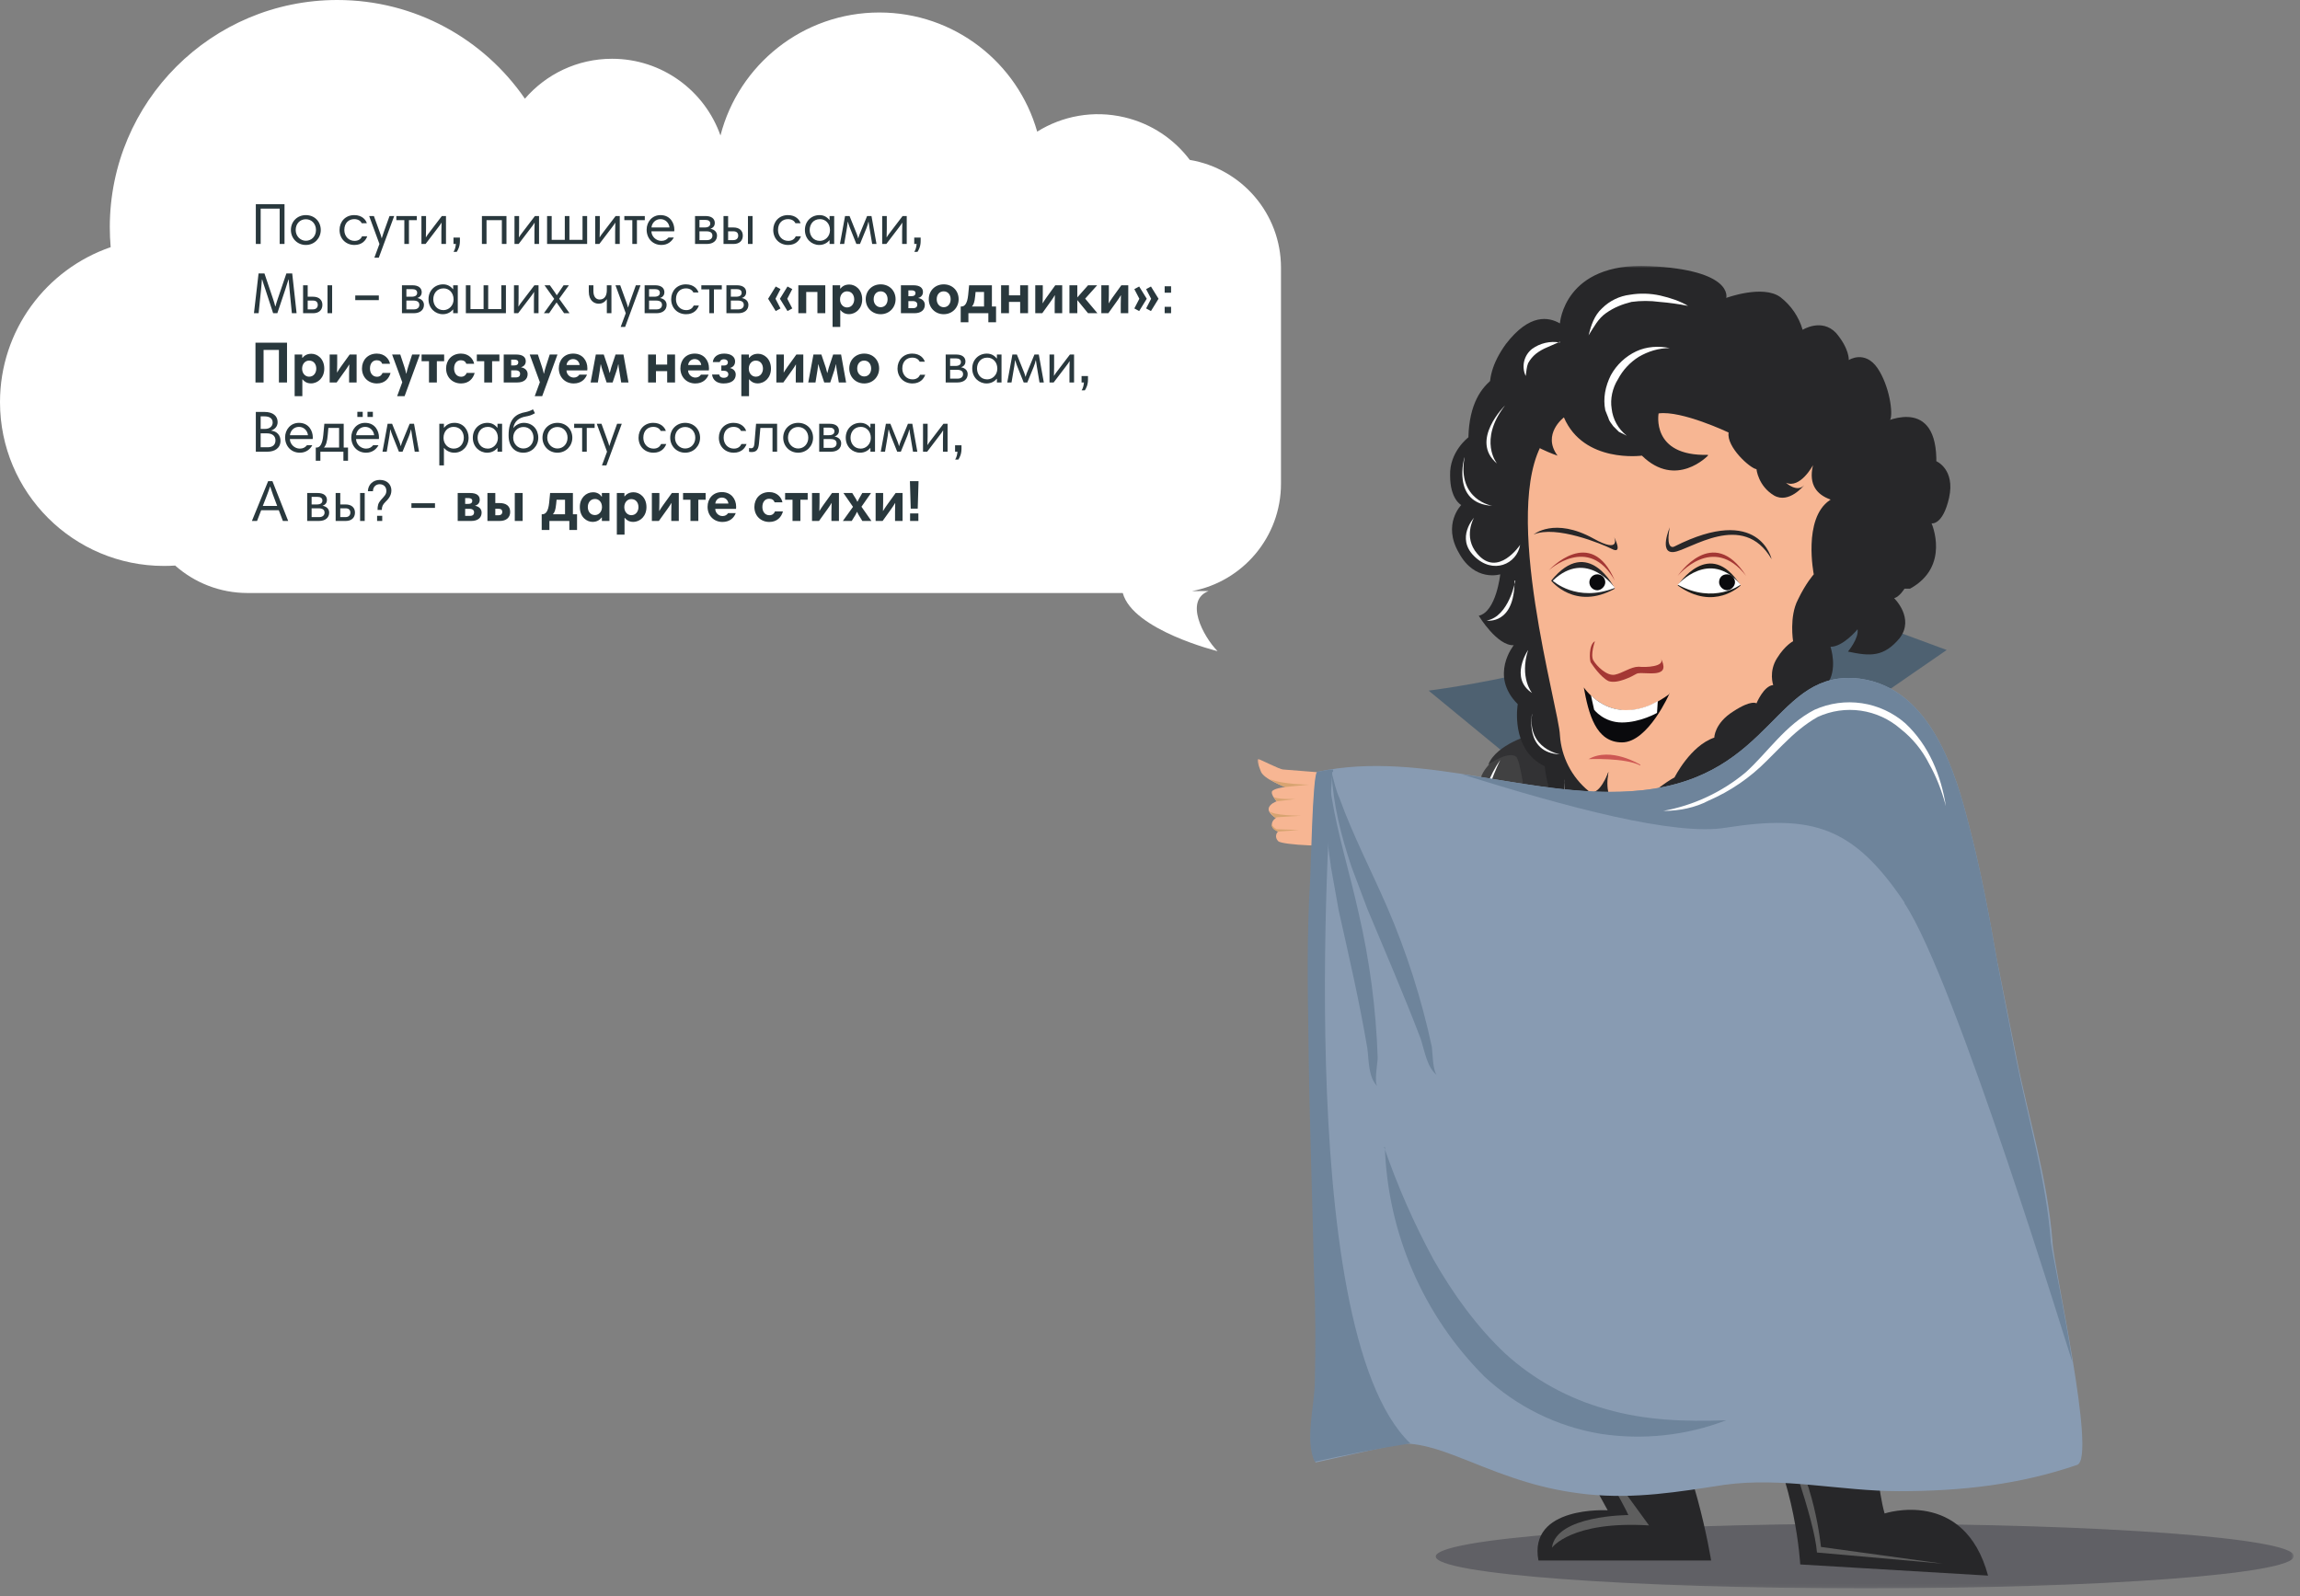 <svg width="631" height="438" viewBox="0 0 631 438" fill="none" xmlns="http://www.w3.org/2000/svg">
<rect x="0" y="0" width="631" height="438" fill="#808080" stroke="none"/>
<path fill-rule="evenodd" clip-rule="evenodd" d="M30.124 62.341C30.124 64.187 30.205 66.014 30.362 67.819C12.695 73.885 7.62939e-06 90.629 7.62939e-06 110.335C7.62939e-06 135.158 20.145 155.281 44.995 155.281C46.023 155.281 47.043 155.247 48.054 155.179C53.347 159.866 60.308 162.711 67.933 162.711H308.029C310.806 172.92 334.033 178.666 334.033 178.666C330.016 174.542 324.884 164.735 331.578 162.172L327.01 162.193C340.915 159.58 351.435 147.374 351.435 132.711V73.464C351.435 58.593 340.615 46.249 326.418 43.876C322.146 38.207 315.941 33.94 308.488 32.182C299.965 30.172 291.434 31.825 284.549 36.118C279.208 17.252 261.844 3.428 241.247 3.428C220.266 3.428 202.639 17.773 197.659 37.18C193.349 24.917 181.656 16.125 167.908 16.125C158.352 16.125 149.789 20.372 144.008 27.081C132.759 10.726 113.9 0 92.534 0C58.066 0 30.124 27.911 30.124 62.341Z" fill="white"/>
<path d="M76.728 66.941V57.245H71.512V66.941H70.184V56.029H78.056V66.941H76.728ZM79.81 63.101C79.81 60.733 81.602 59.021 83.906 59.021C86.29 59.021 88.002 60.781 88.002 63.101C88.002 65.357 86.274 67.213 83.906 67.213C81.586 67.213 79.81 65.421 79.81 63.101ZM81.122 63.101C81.122 64.829 82.434 66.061 83.906 66.061C85.522 66.061 86.69 64.781 86.69 63.101C86.69 61.485 85.586 60.157 83.906 60.157C82.274 60.157 81.122 61.405 81.122 63.101ZM97.186 59.021C99.378 59.021 100.386 60.365 100.642 61.245H99.234C98.93 60.605 98.258 60.125 97.186 60.125C95.73 60.125 94.466 61.117 94.466 63.101C94.466 64.829 95.65 66.093 97.266 66.093C98.466 66.093 99.042 65.469 99.346 64.829H100.754C100.354 65.965 99.33 67.213 97.25 67.213C94.882 67.213 93.154 65.517 93.154 63.085C93.154 60.845 94.722 59.021 97.186 59.021ZM108.146 59.277L103.922 70.701H102.706L104.098 66.941L101.282 59.277H102.578L104.194 63.741C104.338 64.109 104.626 64.941 104.706 65.357H104.738C104.914 64.813 105.074 64.301 105.266 63.741L106.866 59.277H108.146ZM114.354 59.277V60.413H112.194V66.941H110.93V60.413H108.738V59.277H114.354ZM115.62 66.941V59.277H116.884V62.749C116.884 63.325 116.868 64.477 116.836 65.101H116.868C117.076 64.717 117.444 64.221 117.94 63.581L121.22 59.277H122.356V66.941H121.092V63.469C121.092 62.893 121.108 61.741 121.14 61.117H121.108C120.9 61.501 120.532 61.997 120.036 62.637L116.756 66.941H115.62ZM124.413 66.941V65.181H126.173V66.141C126.173 67.629 125.661 68.557 125.309 69.101H124.429C124.813 68.509 124.989 67.773 125.069 66.941H124.413ZM138.949 59.277V66.941H137.685V60.413H133.477V66.941H132.213V59.277H138.949ZM141.151 66.941V59.277H142.415V62.749C142.415 63.325 142.399 64.477 142.367 65.101H142.399C142.607 64.717 142.975 64.221 143.471 63.581L146.751 59.277H147.887V66.941H146.623V63.469C146.623 62.893 146.639 61.741 146.671 61.117H146.639C146.431 61.501 146.063 61.997 145.567 62.637L142.287 66.941H141.151ZM161.08 66.941H150.088V59.277H151.352V65.805H154.952V59.277H156.216V65.805H159.816V59.277H161.08V66.941ZM163.292 66.941V59.277H164.556V62.749C164.556 63.325 164.539 64.477 164.508 65.101H164.539C164.748 64.717 165.116 64.221 165.612 63.581L168.892 59.277H170.028V66.941H168.764V63.469C168.764 62.893 168.78 61.741 168.812 61.117H168.78C168.572 61.501 168.204 61.997 167.708 62.637L164.428 66.941H163.292ZM176.901 59.277V60.413H174.741V66.941H173.477V60.413H171.285V59.277H176.901ZM181.212 59.021C183.996 59.037 185.004 61.325 185.004 63.005C185.004 63.149 184.988 63.389 184.972 63.469H178.716C178.716 64.861 179.996 66.093 181.436 66.093C182.348 66.093 182.908 65.757 183.404 65.165H184.86C184.348 66.125 183.276 67.213 181.468 67.213C179.036 67.213 177.404 65.389 177.404 63.005C177.404 60.893 178.892 59.021 181.212 59.021ZM181.212 60.125C179.756 60.125 178.844 61.245 178.732 62.413H183.676C183.548 61.213 182.604 60.125 181.212 60.125ZM190.682 66.941V59.277H193.578C195.13 59.277 196.106 59.949 196.106 61.213C196.106 61.837 195.77 62.493 194.89 62.765C196.218 63.021 196.714 63.821 196.714 64.653C196.714 66.013 195.69 66.941 193.914 66.941H190.682ZM193.802 63.469H191.898V65.885H193.994C195.002 65.885 195.45 65.293 195.45 64.669C195.45 63.901 194.954 63.469 193.802 63.469ZM193.498 60.333H191.898V62.413H193.322C194.346 62.413 194.858 62.029 194.858 61.341C194.858 60.653 194.33 60.333 193.498 60.333ZM201.199 63.469H199.759V65.885H201.199C202.143 65.885 202.527 65.293 202.527 64.669C202.527 63.901 202.095 63.469 201.199 63.469ZM199.759 62.413H201.215C202.847 62.413 203.791 63.277 203.791 64.653C203.791 66.013 202.879 66.941 201.263 66.941H198.495V59.277H199.759V62.413ZM205.199 66.941V59.277H206.463V66.941H205.199ZM216.171 59.021C218.363 59.021 219.371 60.365 219.627 61.245H218.219C217.915 60.605 217.243 60.125 216.171 60.125C214.715 60.125 213.451 61.117 213.451 63.101C213.451 64.829 214.635 66.093 216.251 66.093C217.451 66.093 218.027 65.469 218.331 64.829H219.739C219.339 65.965 218.315 67.213 216.235 67.213C213.867 67.213 212.139 65.517 212.139 63.085C212.139 60.845 213.707 59.021 216.171 59.021ZM228.858 59.277V66.941H227.594V65.917H227.562C227.002 66.589 226.058 67.213 224.762 67.213C222.682 67.213 220.826 65.597 220.826 63.101C220.826 60.733 222.554 59.021 224.842 59.021C226.234 59.021 227.05 59.757 227.578 60.381H227.594V59.277H228.858ZM222.138 63.101C222.138 64.573 223.05 66.093 224.938 66.093C226.378 66.093 227.706 64.877 227.706 63.149C227.706 61.325 226.474 60.125 224.97 60.125C223.05 60.125 222.138 61.629 222.138 63.101ZM239.089 59.277L240.465 66.941H239.281L238.561 62.637C238.465 62.077 238.353 61.389 238.289 60.861H238.241C238.113 61.437 237.937 62.061 237.697 62.637L235.937 66.941H234.945L233.185 62.541C232.961 61.981 232.753 61.389 232.625 60.861H232.577C232.513 61.373 232.449 61.933 232.353 62.525L231.601 66.941H230.433L231.841 59.277H233.073L235.025 64.125C235.185 64.509 235.329 64.989 235.425 65.373H235.473C235.585 64.973 235.729 64.509 235.889 64.125L237.889 59.277H239.089ZM242.026 66.941V59.277H243.29V62.749C243.29 63.325 243.274 64.477 243.242 65.101H243.274C243.482 64.717 243.85 64.221 244.346 63.581L247.626 59.277H248.762V66.941H247.498V63.469C247.498 62.893 247.514 61.741 247.546 61.117H247.514C247.306 61.501 246.938 61.997 246.442 62.637L243.162 66.941H242.026ZM250.819 66.941V65.181H252.579V66.141C252.579 67.629 252.067 68.557 251.715 69.101H250.835C251.219 68.509 251.395 67.773 251.475 66.941H250.819ZM80.168 75.029L81.368 85.941H80.072L79.448 79.573C79.368 78.709 79.256 77.445 79.192 76.677H79.144C78.888 77.525 78.504 78.709 78.216 79.589L76.088 85.941H74.936L72.808 79.413C72.536 78.581 72.152 77.525 71.928 76.677H71.864C71.8 77.557 71.72 78.533 71.624 79.397L70.952 85.941H69.672L70.936 75.029H72.552L74.92 82.053C75.112 82.613 75.368 83.461 75.512 84.053H75.576C75.72 83.461 75.992 82.613 76.184 82.053L78.568 75.029H80.168ZM85.855 82.469H84.415V84.885H85.855C86.799 84.885 87.183 84.293 87.183 83.669C87.183 82.901 86.751 82.469 85.855 82.469ZM84.415 81.413H85.871C87.503 81.413 88.447 82.277 88.447 83.653C88.447 85.013 87.535 85.941 85.919 85.941H83.151V78.277H84.415V81.413ZM89.855 85.941V78.277H91.119V85.941H89.855ZM103.931 82.357H97.467V81.077H103.931V82.357ZM110.276 85.941V78.277H113.172C114.724 78.277 115.7 78.949 115.7 80.213C115.7 80.837 115.364 81.493 114.484 81.765C115.812 82.021 116.308 82.821 116.308 83.653C116.308 85.013 115.284 85.941 113.508 85.941H110.276ZM113.396 82.469H111.492V84.885H113.588C114.596 84.885 115.044 84.293 115.044 83.669C115.044 82.901 114.548 82.469 113.396 82.469ZM113.092 79.333H111.492V81.413H112.916C113.94 81.413 114.452 81.029 114.452 80.341C114.452 79.653 113.924 79.333 113.092 79.333ZM125.592 78.277V85.941H124.328V84.917H124.296C123.736 85.589 122.792 86.213 121.496 86.213C119.416 86.213 117.56 84.597 117.56 82.101C117.56 79.733 119.288 78.021 121.576 78.021C122.968 78.021 123.784 78.757 124.312 79.381H124.328V78.277H125.592ZM118.872 82.101C118.872 83.573 119.784 85.093 121.672 85.093C123.112 85.093 124.44 83.877 124.44 82.149C124.44 80.325 123.208 79.125 121.704 79.125C119.784 79.125 118.872 80.629 118.872 82.101ZM138.799 85.941H127.807V78.277H129.071V84.805H132.671V78.277H133.935V84.805H137.535V78.277H138.799V85.941ZM141.01 85.941V78.277H142.274V81.749C142.274 82.325 142.258 83.477 142.226 84.101H142.258C142.466 83.717 142.834 83.221 143.33 82.581L146.61 78.277H147.746V85.941H146.482V82.469C146.482 81.893 146.498 80.741 146.53 80.117H146.498C146.29 80.501 145.922 80.997 145.426 81.637L142.146 85.941H141.01ZM149.212 85.941L152.044 82.005L149.388 78.277H150.86L152.22 80.197C152.46 80.549 152.588 80.789 152.732 80.997H152.764C152.94 80.741 153.116 80.501 153.292 80.245L154.62 78.277H156.076L153.404 81.973L156.252 85.941H154.764L153.276 83.813C153.084 83.541 152.908 83.285 152.716 83.013H152.668C152.476 83.285 152.284 83.557 152.092 83.829L150.652 85.941H149.212ZM167.745 78.277V85.941H166.481V82.117H166.449C165.825 83.029 165.025 83.333 164.273 83.333C163.009 83.333 161.537 82.501 161.537 79.989V78.277H162.801V79.893C162.801 81.365 163.473 82.181 164.513 82.181C165.713 82.181 166.481 81.317 166.481 79.621V78.277H167.745ZM175.724 78.277L171.5 89.701H170.284L171.676 85.941L168.86 78.277H170.156L171.772 82.741C171.916 83.109 172.204 83.941 172.284 84.357H172.316C172.492 83.813 172.652 83.301 172.844 82.741L174.444 78.277H175.724ZM176.854 85.941V78.277H179.75C181.302 78.277 182.278 78.949 182.278 80.213C182.278 80.837 181.942 81.493 181.062 81.765C182.39 82.021 182.886 82.821 182.886 83.653C182.886 85.013 181.862 85.941 180.086 85.941H176.854ZM179.974 82.469H178.07V84.885H180.166C181.174 84.885 181.622 84.293 181.622 83.669C181.622 82.901 181.126 82.469 179.974 82.469ZM179.67 79.333H178.07V81.413H179.494C180.518 81.413 181.03 81.029 181.03 80.341C181.03 79.653 180.502 79.333 179.67 79.333ZM188.171 78.021C190.363 78.021 191.371 79.365 191.627 80.245H190.219C189.915 79.605 189.243 79.125 188.171 79.125C186.715 79.125 185.451 80.117 185.451 82.101C185.451 83.829 186.635 85.093 188.251 85.093C189.451 85.093 190.027 84.469 190.331 83.829H191.739C191.339 84.965 190.315 86.213 188.235 86.213C185.867 86.213 184.139 84.517 184.139 82.085C184.139 79.845 185.707 78.021 188.171 78.021ZM198.026 78.277V79.413H195.866V85.941H194.602V79.413H192.41V78.277H198.026ZM199.292 85.941V78.277H202.188C203.74 78.277 204.716 78.949 204.716 80.213C204.716 80.837 204.38 81.493 203.5 81.765C204.828 82.021 205.324 82.821 205.324 83.653C205.324 85.013 204.3 85.941 202.524 85.941H199.292ZM202.411 82.469H200.508V84.885H202.604C203.612 84.885 204.06 84.293 204.06 83.669C204.06 82.901 203.564 82.469 202.411 82.469ZM202.108 79.333H200.508V81.413H201.932C202.956 81.413 203.468 81.029 203.468 80.341C203.468 79.653 202.94 79.333 202.108 79.333ZM213.968 81.973L216.048 78.613L217.36 79.317L215.984 81.973L217.36 84.629L216.048 85.349L213.968 81.973ZM210.736 81.973L212.816 78.613L214.128 79.317L212.752 81.973L214.128 84.629L212.816 85.349L210.736 81.973ZM226.415 78.277V85.941H224.255V80.117H221.183V85.941H219.023V78.277H226.415ZM228.414 89.701V78.277H230.494V79.189H230.558C231.038 78.613 231.742 78.069 233.022 78.069C234.638 78.069 236.542 79.413 236.542 82.149C236.542 84.597 234.846 86.197 232.894 86.197C231.806 86.197 231.054 85.701 230.59 85.093H230.526V89.701H228.414ZM234.35 82.149C234.35 80.997 233.71 79.941 232.366 79.941C231.326 79.941 230.462 80.821 230.462 82.149C230.462 83.461 231.326 84.357 232.382 84.357C233.694 84.357 234.35 83.237 234.35 82.149ZM237.511 82.101C237.511 79.733 239.271 78.021 241.607 78.021C244.023 78.021 245.703 79.781 245.703 82.101C245.703 84.357 244.007 86.213 241.607 86.213C239.255 86.213 237.511 84.421 237.511 82.101ZM239.687 82.117C239.687 83.381 240.519 84.293 241.607 84.293C242.775 84.293 243.511 83.349 243.511 82.117C243.511 80.933 242.823 79.941 241.607 79.941C240.407 79.941 239.687 80.869 239.687 82.117ZM247.164 85.941V78.277H250.604C252.316 78.277 253.212 78.949 253.212 80.117C253.212 80.837 252.844 81.509 251.884 81.765C253.228 82.021 253.724 82.821 253.724 83.653C253.724 85.013 252.732 85.941 250.892 85.941H247.164ZM250.412 82.613H249.212V84.549H250.54C251.372 84.549 251.66 84.117 251.66 83.573C251.66 83.045 251.292 82.613 250.412 82.613ZM250.156 79.669H249.212V81.269H250.044C250.812 81.269 251.164 80.933 251.164 80.437C251.164 79.941 250.796 79.669 250.156 79.669ZM254.808 82.101C254.808 79.733 256.568 78.021 258.904 78.021C261.32 78.021 263 79.781 263 82.101C263 84.357 261.304 86.213 258.904 86.213C256.552 86.213 254.808 84.421 254.808 82.101ZM256.984 82.117C256.984 83.381 257.816 84.293 258.904 84.293C260.072 84.293 260.808 83.349 260.808 82.117C260.808 80.933 260.12 79.941 258.904 79.941C257.704 79.941 256.984 80.869 256.984 82.117ZM263.568 88.421V84.101H263.728C264.624 84.101 265.36 83.413 265.616 80.933L265.872 78.277H272.128V84.101H273.264V88.421H271.152V85.941H265.68V88.421H263.568ZM269.968 84.101V80.117H267.648L267.536 81.269C267.36 82.997 267.104 83.589 266.64 84.101H269.968ZM282.04 78.277V85.941H279.88V82.837H276.808V85.941H274.648V78.277H276.808V81.029H279.88V78.277H282.04ZM284.023 85.941V78.277H286.087V80.837C286.087 81.413 286.071 82.581 286.039 83.205H286.071C286.279 82.821 286.663 82.245 287.111 81.605L289.511 78.277H291.415V85.941H289.351V83.397C289.351 82.821 289.367 81.637 289.399 81.013H289.367C289.159 81.397 288.727 82.069 288.327 82.613L285.943 85.941H284.023ZM293.398 85.941V78.277H295.558V81.605L298.502 78.277H300.998L297.718 81.941L301.078 85.941H298.502L295.558 82.341V85.941H293.398ZM302.148 85.941V78.277H304.212V80.837C304.212 81.413 304.196 82.581 304.164 83.205H304.196C304.404 82.821 304.788 82.245 305.236 81.605L307.636 78.277H309.54V85.941H307.476V83.397C307.476 82.821 307.492 81.637 307.524 81.013H307.492C307.284 81.397 306.852 82.069 306.452 82.613L304.068 85.941H302.148ZM314.611 81.973L312.531 85.349L311.203 84.629L312.579 81.973L311.203 79.333L312.531 78.613L314.611 81.973ZM317.843 81.973L315.763 85.349L314.435 84.629L315.811 81.973L314.435 79.333L315.763 78.613L317.843 81.973ZM319.523 80.309V78.549H321.283V80.309H319.523ZM319.523 85.941V84.181H321.283V85.941H319.523ZM76.52 104.941V96.013H72.312V104.941H70.088V94.029H78.744V104.941H76.52ZM80.836 108.701V97.277H82.916V98.189H82.98C83.46 97.613 84.164 97.069 85.444 97.069C87.06 97.069 88.964 98.413 88.964 101.149C88.964 103.597 87.268 105.197 85.316 105.197C84.228 105.197 83.476 104.701 83.012 104.093H82.948V108.701H80.836ZM86.772 101.149C86.772 99.997 86.132 98.941 84.788 98.941C83.748 98.941 82.884 99.821 82.884 101.149C82.884 102.461 83.748 103.357 84.804 103.357C86.116 103.357 86.772 102.237 86.772 101.149ZM90.445 104.941V97.277H92.509V99.837C92.509 100.413 92.493 101.581 92.461 102.205H92.493C92.701 101.821 93.085 101.245 93.533 100.605L95.933 97.277H97.837V104.941H95.773V102.397C95.773 101.821 95.789 100.637 95.821 100.013H95.789C95.581 100.397 95.149 101.069 94.749 101.613L92.365 104.941H90.445ZM103.388 97.021C105.58 97.021 106.764 98.541 107.004 99.821H104.86C104.668 99.229 104.14 98.845 103.372 98.845C102.204 98.845 101.5 99.757 101.5 101.101C101.5 102.365 102.204 103.373 103.436 103.373C104.268 103.373 104.748 102.877 104.956 102.317H107.148C106.716 103.885 105.548 105.213 103.404 105.213C101.132 105.213 99.308 103.597 99.308 101.085C99.308 98.845 100.86 97.021 103.388 97.021ZM115.193 97.277L111.001 108.701H108.953L110.361 104.877L107.577 97.277H109.817L110.921 100.605C111.097 101.165 111.321 101.869 111.433 102.493H111.497C111.641 101.757 111.785 101.277 111.993 100.605L113.065 97.277H115.193ZM121.852 97.277V99.117H119.852V104.941H117.692V99.117H115.66V97.277H121.852ZM126.466 97.021C128.658 97.021 129.842 98.541 130.082 99.821H127.938C127.746 99.229 127.218 98.845 126.45 98.845C125.282 98.845 124.578 99.757 124.578 101.101C124.578 102.365 125.282 103.373 126.514 103.373C127.346 103.373 127.826 102.877 128.034 102.317H130.226C129.794 103.885 128.626 105.213 126.482 105.213C124.21 105.213 122.386 103.597 122.386 101.085C122.386 98.845 123.938 97.021 126.466 97.021ZM137.009 97.277V99.117H135.009V104.941H132.849V99.117H130.817V97.277H137.009ZM138.195 104.941V97.277H141.635C143.347 97.277 144.243 97.949 144.243 99.117C144.243 99.837 143.875 100.509 142.915 100.765C144.259 101.021 144.755 101.821 144.755 102.653C144.755 104.013 143.763 104.941 141.923 104.941H138.195ZM141.443 101.613H140.243V103.549H141.571C142.403 103.549 142.691 103.117 142.691 102.573C142.691 102.045 142.323 101.613 141.443 101.613ZM141.187 98.669H140.243V100.269H141.075C141.843 100.269 142.195 99.933 142.195 99.437C142.195 98.941 141.827 98.669 141.187 98.669ZM152.943 97.277L148.751 108.701H146.703L148.111 104.877L145.327 97.277H147.567L148.671 100.605C148.847 101.165 149.071 101.869 149.183 102.493H149.247C149.391 101.757 149.535 101.277 149.743 100.605L150.815 97.277H152.943ZM157.244 97.021C159.772 97.021 161.148 98.909 161.148 101.053C161.148 101.229 161.148 101.421 161.116 101.629H155.42C155.42 102.685 156.316 103.597 157.404 103.597C158.108 103.597 158.604 103.293 158.94 102.797H161.036C160.54 104.093 159.404 105.213 157.388 105.213C155.1 105.213 153.308 103.549 153.308 101.053C153.308 98.861 154.748 97.021 157.244 97.021ZM157.228 98.525C156.172 98.525 155.516 99.309 155.436 100.157H159.02C158.924 99.261 158.236 98.525 157.228 98.525ZM171.048 97.277L172.424 104.941H170.424L169.88 101.645C169.8 101.165 169.688 100.493 169.656 99.965H169.608C169.496 100.525 169.368 101.053 169.176 101.645L168.072 104.941H166.424L165.304 101.597C165.112 101.037 164.952 100.525 164.84 99.965H164.792C164.744 100.477 164.664 100.989 164.568 101.581L164.024 104.941H162.04L163.464 97.277H165.64L166.856 100.877C166.984 101.261 167.144 101.885 167.24 102.317H167.288C167.384 101.869 167.56 101.213 167.688 100.829L168.872 97.277H171.048ZM185.197 97.277V104.941H183.037V101.837H179.965V104.941H177.805V97.277H179.965V100.029H183.037V97.277H185.197ZM190.604 97.021C193.132 97.021 194.508 98.909 194.508 101.053C194.508 101.229 194.508 101.421 194.476 101.629H188.78C188.78 102.685 189.676 103.597 190.764 103.597C191.468 103.597 191.964 103.293 192.3 102.797H194.396C193.9 104.093 192.764 105.213 190.748 105.213C188.46 105.213 186.668 103.549 186.668 101.053C186.668 98.861 188.108 97.021 190.604 97.021ZM190.588 98.525C189.532 98.525 188.876 99.309 188.796 100.157H192.38C192.284 99.261 191.596 98.525 190.588 98.525ZM195.351 102.765H197.319C197.383 103.277 197.815 103.661 198.567 103.661C199.367 103.661 199.815 103.261 199.815 102.717C199.815 102.077 199.287 101.725 198.599 101.725H197.895V100.285H198.695C199.303 100.285 199.687 99.965 199.687 99.405C199.687 98.941 199.287 98.573 198.615 98.573C198.039 98.573 197.575 98.845 197.479 99.341H195.559C195.719 97.933 196.871 97.021 198.679 97.021C200.599 97.021 201.671 97.933 201.671 99.149C201.671 100.125 201.143 100.749 200.231 100.973C201.175 101.165 201.847 101.821 201.847 102.765C201.847 104.109 200.887 105.213 198.487 105.213C196.727 105.213 195.559 104.333 195.351 102.765ZM203.383 108.701V97.277H205.463V98.189H205.527C206.007 97.613 206.711 97.069 207.991 97.069C209.607 97.069 211.511 98.413 211.511 101.149C211.511 103.597 209.815 105.197 207.863 105.197C206.775 105.197 206.023 104.701 205.559 104.093H205.495V108.701H203.383ZM209.319 101.149C209.319 99.997 208.679 98.941 207.335 98.941C206.295 98.941 205.431 99.821 205.431 101.149C205.431 102.461 206.295 103.357 207.351 103.357C208.663 103.357 209.319 102.237 209.319 101.149ZM212.992 104.941V97.277H215.056V99.837C215.056 100.413 215.04 101.581 215.008 102.205H215.04C215.248 101.821 215.632 101.245 216.08 100.605L218.48 97.277H220.384V104.941H218.32V102.397C218.32 101.821 218.336 100.637 218.368 100.013H218.336C218.128 100.397 217.696 101.069 217.296 101.613L214.912 104.941H212.992ZM230.751 97.277L232.127 104.941H230.127L229.583 101.645C229.503 101.165 229.391 100.493 229.359 99.965H229.311C229.199 100.525 229.071 101.053 228.879 101.645L227.775 104.941H226.127L225.007 101.597C224.815 101.037 224.655 100.525 224.543 99.965H224.495C224.447 100.477 224.367 100.989 224.271 101.581L223.727 104.941H221.743L223.167 97.277H225.343L226.559 100.877C226.687 101.261 226.847 101.885 226.943 102.317H226.991C227.087 101.869 227.263 101.213 227.391 100.829L228.575 97.277H230.751ZM232.996 101.101C232.996 98.733 234.756 97.021 237.092 97.021C239.508 97.021 241.188 98.781 241.188 101.101C241.188 103.357 239.492 105.213 237.092 105.213C234.74 105.213 232.996 103.421 232.996 101.101ZM235.172 101.117C235.172 102.381 236.004 103.293 237.092 103.293C238.26 103.293 238.996 102.349 238.996 101.117C238.996 99.933 238.308 98.941 237.092 98.941C235.892 98.941 235.172 99.869 235.172 101.117ZM250.264 97.021C252.456 97.021 253.464 98.365 253.72 99.245H252.312C252.008 98.605 251.336 98.125 250.264 98.125C248.808 98.125 247.544 99.117 247.544 101.101C247.544 102.829 248.728 104.093 250.344 104.093C251.544 104.093 252.12 103.469 252.424 102.829H253.832C253.432 103.965 252.408 105.213 250.328 105.213C247.96 105.213 246.232 103.517 246.232 101.085C246.232 98.845 247.8 97.021 250.264 97.021ZM259.448 104.941V97.277H262.344C263.896 97.277 264.872 97.949 264.872 99.213C264.872 99.837 264.536 100.493 263.656 100.765C264.984 101.021 265.48 101.821 265.48 102.653C265.48 104.013 264.456 104.941 262.68 104.941H259.448ZM262.568 101.469H260.664V103.885H262.76C263.768 103.885 264.216 103.293 264.216 102.669C264.216 101.901 263.72 101.469 262.568 101.469ZM262.264 98.333H260.664V100.413H262.088C263.112 100.413 263.624 100.029 263.624 99.341C263.624 98.653 263.096 98.333 262.264 98.333ZM274.764 97.277V104.941H273.5V103.917H273.468C272.908 104.589 271.964 105.213 270.668 105.213C268.588 105.213 266.732 103.597 266.732 101.101C266.732 98.733 268.46 97.021 270.748 97.021C272.14 97.021 272.956 97.757 273.484 98.381H273.5V97.277H274.764ZM268.044 101.101C268.044 102.573 268.956 104.093 270.844 104.093C272.284 104.093 273.612 102.877 273.612 101.149C273.612 99.325 272.38 98.125 270.876 98.125C268.956 98.125 268.044 99.629 268.044 101.101ZM284.995 97.277L286.371 104.941H285.187L284.467 100.637C284.371 100.077 284.259 99.389 284.195 98.861H284.147C284.019 99.437 283.843 100.061 283.603 100.637L281.843 104.941H280.851L279.091 100.541C278.867 99.981 278.659 99.389 278.531 98.861H278.483C278.419 99.373 278.355 99.933 278.259 100.525L277.507 104.941H276.339L277.747 97.277H278.979L280.931 102.125C281.091 102.509 281.235 102.989 281.331 103.373H281.379C281.491 102.973 281.635 102.509 281.795 102.125L283.795 97.277H284.995ZM287.932 104.941V97.277H289.196V100.749C289.196 101.325 289.18 102.477 289.148 103.101H289.18C289.388 102.717 289.756 102.221 290.252 101.581L293.532 97.277H294.668V104.941H293.404V101.469C293.404 100.893 293.42 99.741 293.452 99.117H293.42C293.212 99.501 292.844 99.997 292.348 100.637L289.068 104.941H287.932ZM296.726 104.941V103.181H298.486V104.141C298.486 105.629 297.974 106.557 297.622 107.101H296.742C297.126 106.509 297.302 105.773 297.382 104.941H296.726ZM70.184 123.941V113.029H72.6C74.856 113.029 76.168 114.117 76.168 115.813C76.168 117.077 75.336 117.797 74.392 118.133V118.165C76.104 118.341 76.952 119.541 76.952 120.933C76.952 122.997 75.336 123.941 73.32 123.941H70.184ZM75.576 120.837C75.576 119.637 74.728 118.901 73.192 118.901H71.512V122.725H73.416C74.888 122.725 75.576 121.957 75.576 120.837ZM74.808 115.925C74.808 114.741 73.848 114.245 72.6 114.245H71.512V117.685H72.696C74.008 117.685 74.808 116.965 74.808 115.925ZM82.025 116.021C84.809 116.037 85.817 118.325 85.817 120.005C85.817 120.149 85.801 120.389 85.785 120.469H79.529C79.529 121.861 80.809 123.093 82.249 123.093C83.161 123.093 83.721 122.757 84.217 122.165H85.673C85.161 123.125 84.089 124.213 82.281 124.213C79.849 124.213 78.217 122.389 78.217 120.005C78.217 117.893 79.705 116.021 82.025 116.021ZM82.025 117.125C80.569 117.125 79.657 118.245 79.545 119.413H84.489C84.361 118.213 83.417 117.125 82.025 117.125ZM86.631 126.421V122.805H86.823C87.655 122.805 88.439 122.101 88.695 119.381L88.983 116.277H94.295V122.805H95.479V126.421H94.215V123.941H87.895V126.421H86.631ZM93.031 122.805V117.413H90.087L89.927 119.253C89.751 121.189 89.463 122.133 88.871 122.805H93.031ZM100.183 116.021C102.967 116.037 103.975 118.325 103.975 120.005C103.975 120.149 103.959 120.389 103.943 120.469H97.687C97.687 121.861 98.967 123.093 100.407 123.093C101.319 123.093 101.879 122.757 102.375 122.165H103.831C103.319 123.125 102.247 124.213 100.439 124.213C98.007 124.213 96.375 122.389 96.375 120.005C96.375 117.893 97.863 116.021 100.183 116.021ZM100.183 117.125C98.727 117.125 97.815 118.245 97.703 119.413H102.647C102.519 118.213 101.575 117.125 100.183 117.125ZM98.039 114.405V112.997H99.511V114.405H98.039ZM100.823 114.405V112.997H102.295V114.405H100.823ZM113.589 116.277L114.965 123.941H113.781L113.061 119.637C112.965 119.077 112.853 118.389 112.789 117.861H112.741C112.613 118.437 112.437 119.061 112.197 119.637L110.437 123.941H109.445L107.685 119.541C107.461 118.981 107.253 118.389 107.125 117.861H107.077C107.013 118.373 106.949 118.933 106.853 119.525L106.101 123.941H104.933L106.341 116.277H107.573L109.525 121.125C109.685 121.509 109.829 121.989 109.925 122.373H109.973C110.085 121.973 110.229 121.509 110.389 121.125L112.389 116.277H113.589ZM120.526 127.701V116.277H121.79V117.365H121.822C122.334 116.757 123.15 116.021 124.702 116.021C127.15 116.021 128.558 118.021 128.558 120.101C128.558 122.421 126.894 124.213 124.654 124.213C123.342 124.213 122.382 123.589 121.822 122.917H121.79V127.701H120.526ZM127.246 120.101C127.246 118.613 126.318 117.125 124.43 117.125C122.894 117.125 121.678 118.325 121.678 120.149C121.678 121.893 122.99 123.093 124.462 123.093C126.318 123.093 127.246 121.573 127.246 120.101ZM137.749 116.277V123.941H136.485V122.917H136.453C135.893 123.589 134.949 124.213 133.653 124.213C131.573 124.213 129.717 122.597 129.717 120.101C129.717 117.733 131.445 116.021 133.733 116.021C135.125 116.021 135.941 116.757 136.469 117.381H136.485V116.277H137.749ZM131.029 120.101C131.029 121.573 131.941 123.093 133.829 123.093C135.269 123.093 136.597 121.877 136.597 120.149C136.597 118.325 135.365 117.125 133.861 117.125C131.941 117.125 131.029 118.629 131.029 120.101ZM140.795 120.101C140.795 121.829 142.107 123.061 143.579 123.061C145.195 123.061 146.363 121.781 146.363 120.101C146.363 118.485 145.307 117.157 143.627 117.157C141.995 117.157 140.795 118.405 140.795 120.101ZM144.235 114.277C142.331 114.613 141.131 115.605 140.827 117.413H140.875C141.419 116.629 142.603 116.021 143.707 116.021C146.091 116.021 147.675 117.781 147.675 120.101C147.675 122.357 145.947 124.213 143.579 124.213C141.323 124.213 139.531 122.645 139.531 119.461C139.531 114.805 141.659 113.509 144.235 113.061C144.763 112.965 145.691 112.661 146.219 112.309L146.763 113.381C145.755 113.957 145.083 114.133 144.235 114.277ZM148.826 120.101C148.826 117.733 150.618 116.021 152.922 116.021C155.306 116.021 157.018 117.781 157.018 120.101C157.018 122.357 155.29 124.213 152.922 124.213C150.602 124.213 148.826 122.421 148.826 120.101ZM150.138 120.101C150.138 121.829 151.45 123.061 152.922 123.061C154.538 123.061 155.706 121.781 155.706 120.101C155.706 118.485 154.602 117.157 152.922 117.157C151.29 117.157 150.138 118.405 150.138 120.101ZM163.135 116.277V117.413H160.975V123.941H159.711V117.413H157.519V116.277H163.135ZM170.583 116.277L166.359 127.701H165.143L166.535 123.941L163.719 116.277H165.015L166.631 120.741C166.775 121.109 167.063 121.941 167.143 122.357H167.175C167.351 121.813 167.511 121.301 167.703 120.741L169.303 116.277H170.583ZM179.217 116.021C181.409 116.021 182.417 117.365 182.673 118.245H181.265C180.961 117.605 180.289 117.125 179.217 117.125C177.761 117.125 176.497 118.117 176.497 120.101C176.497 121.829 177.681 123.093 179.297 123.093C180.497 123.093 181.073 122.469 181.377 121.829H182.785C182.385 122.965 181.361 124.213 179.281 124.213C176.913 124.213 175.185 122.517 175.185 120.085C175.185 117.845 176.753 116.021 179.217 116.021ZM183.873 120.101C183.873 117.733 185.665 116.021 187.969 116.021C190.353 116.021 192.065 117.781 192.065 120.101C192.065 122.357 190.337 124.213 187.969 124.213C185.649 124.213 183.873 122.421 183.873 120.101ZM185.185 120.101C185.185 121.829 186.497 123.061 187.969 123.061C189.585 123.061 190.753 121.781 190.753 120.101C190.753 118.485 189.649 117.157 187.969 117.157C186.337 117.157 185.185 118.405 185.185 120.101ZM201.249 116.021C203.441 116.021 204.449 117.365 204.705 118.245H203.297C202.993 117.605 202.321 117.125 201.249 117.125C199.793 117.125 198.529 118.117 198.529 120.101C198.529 121.829 199.713 123.093 201.329 123.093C202.529 123.093 203.105 122.469 203.409 121.829H204.817C204.417 122.965 203.393 124.213 201.313 124.213C198.945 124.213 197.217 122.517 197.217 120.085C197.217 117.845 198.785 116.021 201.249 116.021ZM206.976 121.653L207.424 116.277H213.2V123.941H211.936V117.413H208.608L208.224 121.653C208.064 123.365 207.552 124.037 206.176 124.037C205.936 124.037 205.712 124.005 205.504 123.957V122.933C205.616 122.965 205.888 122.997 206.048 122.997C206.656 122.997 206.896 122.581 206.976 121.653ZM214.873 120.101C214.873 117.733 216.665 116.021 218.969 116.021C221.353 116.021 223.065 117.781 223.065 120.101C223.065 122.357 221.337 124.213 218.969 124.213C216.649 124.213 214.873 122.421 214.873 120.101ZM216.185 120.101C216.185 121.829 217.497 123.061 218.969 123.061C220.585 123.061 221.753 121.781 221.753 120.101C221.753 118.485 220.649 117.157 218.969 117.157C217.337 117.157 216.185 118.405 216.185 120.101ZM224.745 123.941V116.277H227.641C229.193 116.277 230.169 116.949 230.169 118.213C230.169 118.837 229.833 119.493 228.953 119.765C230.281 120.021 230.777 120.821 230.777 121.653C230.777 123.013 229.753 123.941 227.977 123.941H224.745ZM227.865 120.469H225.961V122.885H228.057C229.065 122.885 229.513 122.293 229.513 121.669C229.513 120.901 229.017 120.469 227.865 120.469ZM227.561 117.333H225.961V119.413H227.385C228.409 119.413 228.921 119.029 228.921 118.341C228.921 117.653 228.393 117.333 227.561 117.333ZM240.061 116.277V123.941H238.797V122.917H238.765C238.205 123.589 237.261 124.213 235.965 124.213C233.885 124.213 232.029 122.597 232.029 120.101C232.029 117.733 233.757 116.021 236.045 116.021C237.437 116.021 238.253 116.757 238.781 117.381H238.797V116.277H240.061ZM233.341 120.101C233.341 121.573 234.253 123.093 236.141 123.093C237.581 123.093 238.909 121.877 238.909 120.149C238.909 118.325 237.677 117.125 236.173 117.125C234.253 117.125 233.341 118.629 233.341 120.101ZM250.292 116.277L251.668 123.941H250.484L249.764 119.637C249.668 119.077 249.556 118.389 249.492 117.861H249.444C249.316 118.437 249.14 119.061 248.9 119.637L247.14 123.941H246.148L244.388 119.541C244.164 118.981 243.956 118.389 243.828 117.861H243.78C243.716 118.373 243.652 118.933 243.556 119.525L242.804 123.941H241.636L243.044 116.277H244.276L246.228 121.125C246.388 121.509 246.532 121.989 246.628 122.373H246.676C246.788 121.973 246.932 121.509 247.092 121.125L249.092 116.277H250.292ZM253.229 123.941V116.277H254.493V119.749C254.493 120.325 254.477 121.477 254.445 122.101H254.477C254.685 121.717 255.053 121.221 255.549 120.581L258.829 116.277H259.965V123.941H258.701V120.469C258.701 119.893 258.717 118.741 258.749 118.117H258.717C258.509 118.501 258.141 118.997 257.645 119.637L254.365 123.941H253.229ZM262.023 123.941V122.181H263.783V123.141C263.783 124.629 263.271 125.557 262.919 126.101H262.039C262.423 125.509 262.599 124.773 262.679 123.941H262.023ZM69.112 142.941L73.56 132.029H74.744L79.064 142.941H77.608L76.488 139.997H71.656L70.52 142.941H69.112ZM73.288 135.757L72.104 138.813H76.04L74.888 135.741C74.664 135.149 74.328 134.173 74.136 133.533H74.072C73.864 134.205 73.528 135.133 73.288 135.757ZM84.276 142.941V135.277H87.172C88.724 135.277 89.7 135.949 89.7 137.213C89.7 137.837 89.364 138.493 88.484 138.765C89.812 139.021 90.308 139.821 90.308 140.653C90.308 142.013 89.284 142.941 87.508 142.941H84.276ZM87.396 139.469H85.492V141.885H87.588C88.596 141.885 89.044 141.293 89.044 140.669C89.044 139.901 88.548 139.469 87.396 139.469ZM87.092 136.333H85.492V138.413H86.916C87.94 138.413 88.452 138.029 88.452 137.341C88.452 136.653 87.924 136.333 87.092 136.333ZM94.792 139.469H93.352V141.885H94.792C95.736 141.885 96.12 141.293 96.12 140.669C96.12 139.901 95.688 139.469 94.792 139.469ZM93.352 138.413H94.808C96.44 138.413 97.384 139.277 97.384 140.653C97.384 142.013 96.472 142.941 94.856 142.941H92.088V135.277H93.352V138.413ZM98.792 142.941V135.277H100.056V142.941H98.792ZM105.68 137.789C105.008 138.461 104.752 139.005 104.752 139.917H103.584C103.584 138.749 103.728 138.077 104.48 137.213C105.376 136.189 106 135.709 106 134.685C106 133.677 105.344 132.861 104.144 132.861C103.152 132.861 102.32 133.581 102.32 134.781H100.928C100.976 132.941 102.384 131.677 104.192 131.677C106.32 131.677 107.376 133.069 107.376 134.557C107.376 136.109 106.4 137.069 105.68 137.789ZM103.456 142.941V141.533H104.864V142.941H103.456ZM119.337 139.357H112.873V138.077H119.337V139.357ZM125.57 142.941V135.277H129.01C130.722 135.277 131.618 135.949 131.618 137.117C131.618 137.837 131.25 138.509 130.29 138.765C131.634 139.021 132.13 139.821 132.13 140.653C132.13 142.013 131.138 142.941 129.298 142.941H125.57ZM128.818 139.613H127.618V141.549H128.946C129.778 141.549 130.066 141.117 130.066 140.573C130.066 140.045 129.698 139.613 128.818 139.613ZM128.562 136.669H127.618V138.269H128.45C129.218 138.269 129.57 137.933 129.57 137.437C129.57 136.941 129.202 136.669 128.562 136.669ZM136.766 139.597H135.886V141.373H136.766C137.502 141.373 137.806 140.957 137.806 140.477C137.806 139.917 137.486 139.597 136.766 139.597ZM135.886 138.029H137.038C138.878 138.029 139.966 138.845 139.966 140.477C139.966 141.981 138.91 142.941 137.118 142.941H133.726V135.277H135.886V138.029ZM141.23 142.941V135.277H143.39V142.941H141.23ZM148.615 145.421V141.101H148.775C149.671 141.101 150.407 140.413 150.663 137.933L150.919 135.277H157.175V141.101H158.311V145.421H156.199V142.941H150.727V145.421H148.615ZM155.015 141.101V137.117H152.695L152.583 138.269C152.407 139.997 152.151 140.589 151.687 141.101H155.015ZM167.202 135.277V142.941H165.122V141.981H165.058C164.562 142.637 163.81 143.197 162.562 143.197C161.074 143.197 159.074 141.997 159.074 139.101C159.074 136.637 160.77 135.069 162.722 135.069C163.922 135.069 164.642 135.661 165.058 136.269H165.122V135.277H167.202ZM161.266 139.117C161.266 140.237 161.89 141.325 163.234 141.325C164.258 141.325 165.154 140.429 165.154 139.133C165.154 137.789 164.322 136.909 163.25 136.909C161.906 136.909 161.266 138.013 161.266 139.117ZM169.227 146.701V135.277H171.307V136.189H171.371C171.851 135.613 172.555 135.069 173.835 135.069C175.451 135.069 177.355 136.413 177.355 139.149C177.355 141.597 175.659 143.197 173.707 143.197C172.619 143.197 171.867 142.701 171.403 142.093H171.339V146.701H169.227ZM175.163 139.149C175.163 137.997 174.523 136.941 173.179 136.941C172.139 136.941 171.275 137.821 171.275 139.149C171.275 140.461 172.139 141.357 173.195 141.357C174.507 141.357 175.163 140.237 175.163 139.149ZM178.836 142.941V135.277H180.9V137.837C180.9 138.413 180.884 139.581 180.852 140.205H180.884C181.092 139.821 181.476 139.245 181.924 138.605L184.324 135.277H186.228V142.941H184.164V140.397C184.164 139.821 184.18 138.637 184.212 138.013H184.18C183.972 138.397 183.54 139.069 183.14 139.613L180.756 142.941H178.836ZM193.587 135.277V137.117H191.587V142.941H189.427V137.117H187.395V135.277H193.587ZM198.057 135.021C200.585 135.021 201.961 136.909 201.961 139.053C201.961 139.229 201.961 139.421 201.929 139.629H196.233C196.233 140.685 197.129 141.597 198.217 141.597C198.921 141.597 199.417 141.293 199.753 140.797H201.849C201.353 142.093 200.217 143.213 198.201 143.213C195.913 143.213 194.121 141.549 194.121 139.053C194.121 136.861 195.561 135.021 198.057 135.021ZM198.041 136.525C196.985 136.525 196.329 137.309 196.249 138.157H199.833C199.737 137.261 199.049 136.525 198.041 136.525ZM211.044 135.021C213.236 135.021 214.42 136.541 214.66 137.821H212.516C212.324 137.229 211.796 136.845 211.028 136.845C209.86 136.845 209.156 137.757 209.156 139.101C209.156 140.365 209.86 141.373 211.092 141.373C211.924 141.373 212.404 140.877 212.612 140.317H214.804C214.372 141.885 213.204 143.213 211.06 143.213C208.788 143.213 206.964 141.597 206.964 139.085C206.964 136.845 208.516 135.021 211.044 135.021ZM221.587 135.277V137.117H219.587V142.941H217.427V137.117H215.395V135.277H221.587ZM222.773 142.941V135.277H224.837V137.837C224.837 138.413 224.821 139.581 224.789 140.205H224.821C225.029 139.821 225.413 139.245 225.861 138.605L228.261 135.277H230.165V142.941H228.101V140.397C228.101 139.821 228.117 138.637 228.149 138.013H228.117C227.909 138.397 227.477 139.069 227.077 139.613L224.693 142.941H222.773ZM231.236 142.941L234.02 139.069L231.396 135.277H233.812L234.788 136.845C234.948 137.085 235.092 137.437 235.204 137.661H235.252C235.364 137.421 235.492 137.149 235.636 136.893L236.564 135.277H238.964L236.34 139.037L239.076 142.941H236.58L235.572 141.293C235.38 140.957 235.252 140.669 235.172 140.461H235.108C234.98 140.749 234.836 141.021 234.676 141.309L233.668 142.941H231.236ZM240.226 142.941V135.277H242.29V137.837C242.29 138.413 242.274 139.581 242.242 140.205H242.274C242.482 139.821 242.866 139.245 243.314 138.605L245.714 135.277H247.618V142.941H245.554V140.397C245.554 139.821 245.57 138.637 245.602 138.013H245.57C245.362 138.397 244.93 139.069 244.53 139.613L242.146 142.941H240.226ZM249.681 142.941V140.877H251.953V142.941H249.681ZM249.633 132.029H252.001L251.777 139.565H249.857L249.633 132.029Z" fill="#29383D"/>
<mask id="mask0_4301_10984" style="mask-type:luminance" maskUnits="userSpaceOnUse" x="345" y="73" width="285" height="363">
<path d="M345 73H629.253V435.814H345V73Z" fill="white"/>
</mask>
<g mask="url(#mask0_4301_10984)">
<path d="M350.676 228.18C350.676 228.18 348.711 227.306 348.93 226.213C348.93 225.12 350.021 224.465 350.021 224.465C350.021 224.465 347.838 223.153 348.056 221.842C348.275 220.531 350.24 219.875 350.24 219.875C350.24 219.875 348.711 218.126 348.93 217.252C349.148 216.378 352.423 215.941 352.641 215.941C352.641 215.941 346.528 213.755 345.873 211.569C345 209.384 344.782 208.291 345.218 208.291C345.655 208.291 351.113 211.132 351.986 211.132L365.74 212.225C369.234 212.444 372.727 217.252 372.29 223.153V227.525H371.853C371.853 227.525 371.198 230.584 368.579 231.459C366.177 232.551 351.768 231.896 350.676 230.803C349.585 229.71 350.24 228.399 350.676 228.18Z" fill="#F7B693"/>
<path d="M352.641 215.941L359.191 215.285C359.191 215.285 351.986 215.285 348.275 213.755C348.275 213.755 351.768 215.941 352.641 215.941ZM350.24 219.875L355.479 219.219C355.479 219.219 350.021 219.438 349.367 218.563L350.24 219.875ZM350.24 224.246L357.008 223.809C357.008 223.809 348.93 223.809 348.275 222.497C348.275 222.497 348.93 223.809 350.021 224.464L350.24 224.246ZM348.93 225.994C348.93 225.994 348.493 227.524 350.676 228.18L356.353 227.743L350.24 227.524C349.367 227.087 348.93 226.432 348.93 225.994Z" fill="#D8A471"/>
<path d="M420.102 212.662L391.939 189.494C391.939 189.494 404.383 187.964 420.321 184.249C436.04 180.533 420.321 212.662 420.321 212.662H420.102ZM505.684 167.856L534.066 178.347L502.409 200.204H488.218L505.684 167.856Z" fill="#4E6171"/>
<path d="M450.667 284.132C450.231 281.51 450.012 281.51 448.047 279.98C439.016 272.657 429.205 266.353 418.792 261.183C419.884 258.342 421.631 254.845 421.412 252.441C420.182 235.495 419.745 218.502 420.102 201.516C420.102 201.516 408.75 206.98 406.348 213.099C403.51 219.656 401.982 227.087 400.017 234.081C398.489 239.764 396.742 244.135 395.65 250.911C394.122 254.845 394.122 254.845 393.904 256.593C392.986 261.467 393.596 266.506 395.65 271.019C399.58 279.105 409.405 287.629 417.046 291.782C423.596 295.498 430.8 296.809 438.223 297.028H446.738C449.576 297.028 449.794 297.465 450.667 294.842C451.541 291.564 451.104 287.411 450.667 284.132Z" fill="#414142"/>
<path opacity="0.3" d="M629.253 427.072C629.253 431.881 576.638 435.815 511.797 435.815C446.737 435.815 393.904 431.881 393.904 427.072C393.904 422.264 446.737 418.111 511.797 418.111C576.638 418.111 629.253 422.045 629.253 426.854V427.072Z" fill="#151626"/>
<path d="M545.418 432.318L493.895 429.258C493.895 429.258 492.585 405.872 482.542 389.917L513.98 373.743C513.98 373.743 513.544 403.031 517.037 415.27C517.037 415.27 538.869 408.058 545.418 432.318Z" fill="#272729"/>
<path d="M489.092 393.413C489.092 393.413 497.824 416.799 498.479 425.979L532.974 429.039L499.571 424.449C499.571 424.449 497.824 405.215 489.092 393.413Z" fill="#5E5E5E"/>
<path d="M428.617 391.665L441.061 414.395C441.061 414.395 419.229 413.084 422.067 428.165H469.443C469.443 428.165 464.64 398.003 454.16 384.452L428.617 391.665Z" fill="#272729"/>
<path d="M436.913 397.566C436.913 397.566 446.082 413.959 446.737 415.707C446.737 415.707 426.87 415.707 425.779 424.668C425.779 424.668 431.018 417.237 452.414 418.548L437.131 397.566H436.913Z" fill="#5E5E5E"/>
<path d="M472.717 371.994V312.982C472.717 306.207 472.281 298.776 476.866 293.093C480.577 288.722 486.908 286.099 491.056 282.165C497.388 276.264 502.627 268.395 505.684 260.309C504.374 265.117 504.592 270.144 505.029 274.734C506.121 283.258 507.212 291.345 510.487 299.213C520.311 321.725 516.6 347.952 516.6 371.994C516.6 384.234 515.29 386.201 494.986 392.539C483.634 396.255 472.717 384.234 472.717 371.994Z" fill="#414142"/>
<path d="M474.246 337.024H453.724C442.808 337.024 434.075 328.282 434.075 317.354V306.426C434.075 295.497 442.808 286.755 453.724 286.755H474.246C485.162 286.755 493.895 295.497 493.895 306.426V317.354C493.895 328.282 485.162 337.024 474.246 337.024Z" fill="#414142"/>
<path d="M461.802 374.18V367.623L463.985 315.168C464.203 308.393 465.076 300.961 460.71 295.06C457.217 290.689 451.104 287.629 446.956 283.476C441.061 277.575 436.04 269.488 433.202 261.62C434.511 265.991 434.075 271.018 433.202 275.827C431.892 284.132 430.8 292.219 426.87 299.869C416.173 321.943 418.792 348.39 417.919 372.65C417.482 384.671 424.687 395.818 439.096 391.665C452.195 387.949 461.147 386.201 461.802 374.18Z" fill="#414142"/>
<path d="M504.811 293.312C506.121 291.782 506.121 289.596 506.557 285.662C506.994 279.324 508.74 272.985 509.614 266.647C510.705 257.249 511.579 247.632 512.889 238.234C515.072 223.372 519.438 199.111 502.409 192.117C490.183 186.872 474.901 185.997 461.801 184.686C450.449 183.593 438.005 184.249 429.708 192.991C416.609 207.417 418.792 232.114 420.976 249.818C422.94 263.587 428.18 277.138 439.751 285.444C445.427 289.815 452.195 292 458.963 293.53C470.753 296.153 487.345 300.087 499.353 296.153C502.191 295.279 503.719 294.405 504.811 293.312Z" fill="#414142"/>
<path d="M465.513 286.536C465.513 286.536 446.519 291.563 441.061 304.677L459.182 309.048C459.182 309.048 461.365 292.656 469.443 289.377L465.513 286.755V286.536Z" fill="#272729"/>
<path d="M423.159 238.452C423.159 238.452 425.342 270.581 436.258 275.608C436.258 275.608 425.56 256.374 423.159 238.452ZM422.941 346.641C422.941 346.641 416.391 378.114 425.779 385.982C425.779 385.982 420.539 364.781 422.941 346.641Z" fill="white"/>
<path d="M420.321 201.516C420.321 201.516 410.496 204.138 408.313 209.821C408.313 209.821 413.771 205.887 415.954 207.635C418.137 209.821 420.757 239.764 422.067 253.096C422.067 253.096 417.701 220.531 435.821 221.405C435.821 221.405 423.595 202.608 419.884 201.516H420.321Z" fill="#323234"/>
<path d="M429.272 103.162C429.272 103.162 408.313 123.707 415.518 161.081C422.722 198.237 426.434 224.902 444.772 225.339C463.111 225.558 507.431 177.255 507.867 143.596C508.085 109.938 444.554 93.546 429.272 103.162Z" fill="#F7B693"/>
<path d="M458.09 190.15C458.09 190.15 452.195 203.701 444.991 203.701C437.786 203.701 435.821 195.833 434.511 188.62C434.511 188.62 443.026 201.515 458.09 190.369V190.15Z" fill="#0A0A0D"/>
<path d="M450.012 209.821C450.012 209.821 441.934 204.794 435.821 208.291C435.821 208.291 445.864 207.854 450.012 210.039V209.821Z" fill="#CD5753"/>
<path d="M416.391 101.413C416.391 101.413 403.292 101.632 402.855 119.991C402.855 119.991 397.615 123.925 397.834 130.482C397.834 137.039 400.89 138.569 400.89 138.569C400.89 138.569 395.65 143.814 400.235 151.683C404.601 159.769 411.588 157.584 411.588 157.584C411.588 157.584 410.496 167.856 405.693 168.949C405.693 168.949 410.714 177.254 415.299 177.036C415.299 177.036 408.531 185.341 416.391 193.21C416.391 193.21 414.208 205.668 423.814 210.257C423.814 210.257 425.124 228.835 438.223 227.742L441.279 211.787C441.279 211.787 438.659 219 435.821 217.033C433.536 215.156 431.659 212.83 430.307 210.199C428.956 207.567 428.157 204.686 427.962 201.733C427.743 194.521 411.588 139.88 423.595 120.865L416.391 101.413Z" fill="#272729"/>
<path d="M468.57 125.018C468.57 125.018 459.837 134.198 450.449 125.018C450.449 125.018 434.512 127.204 429.054 114.527C429.054 114.527 422.941 119.117 427.307 125.018C427.307 125.018 397.834 115.62 413.116 94.419C419.666 85.895 424.905 86.988 427.962 88.737C427.962 88.737 429.054 71.907 452.414 73C475.774 74.093 473.591 81.743 473.591 81.743C473.591 81.743 483.634 78.027 488.437 81.524C491.372 83.787 493.513 86.925 494.55 90.485C494.55 90.485 499.789 87.207 503.719 91.359C507.431 95.731 507.212 98.791 507.212 98.791C507.212 98.791 511.579 95.949 515.072 100.976C518.347 105.785 519.438 113.434 518.565 115.183C517.692 117.15 523.805 118.243 522.276 130.482C520.53 142.722 512.889 139.662 510.487 138.788C507.867 137.695 494.768 138.788 497.388 127.641C497.388 127.641 493.895 134.198 489.965 132.449C489.965 132.449 493.021 135.291 494.986 133.105C494.986 133.105 490.838 138.351 486.69 135.946C482.324 133.324 481.887 128.734 481.887 128.734C480.141 128.515 473.591 122.614 474.246 118.68C474.246 118.68 461.365 112.56 455.034 113.434C455.034 113.434 452.85 125.237 468.57 124.8V125.018Z" fill="#272729"/>
<path d="M455.689 180.752C455.689 180.752 457.217 183.375 455.689 184.249C453.942 185.342 450.012 184.249 448.921 184.904C447.829 185.56 443.681 187.746 441.279 186.872C439.096 185.779 436.913 182.5 436.476 181.845C436.04 181.407 435.821 176.818 437.568 175.943C437.568 175.943 436.258 179.659 437.131 181.189C438.005 182.719 440.843 185.56 443.026 185.123C445.209 184.686 447.392 182.937 449.576 182.937C451.54 183.156 456.78 182.937 455.689 180.752Z" fill="#A43734"/>
<path d="M463.112 83.929C460.515 83.411 457.891 83.046 455.252 82.836C452.717 82.491 450.146 82.491 447.611 82.836C444.991 83.492 442.808 84.366 440.625 85.896C438.441 87.426 437.35 89.611 435.821 92.016C436.476 89.393 437.35 86.552 439.533 84.584C441.597 82.531 444.285 81.223 447.174 80.869C449.928 80.41 452.744 80.484 455.47 81.087C458.308 81.743 460.928 82.617 463.112 83.929ZM458.09 95.513C455.034 95.513 452.196 96.387 449.576 97.917C447.181 99.424 445.224 101.534 443.899 104.036C442.371 106.441 441.716 109.501 442.153 112.123C442.312 113.577 442.762 114.983 443.474 116.26C444.187 117.536 445.148 118.657 446.301 119.554L444.118 118.462L442.589 116.932C442.153 116.276 441.498 115.62 441.279 114.746L440.406 112.56C439.751 109.282 440.406 106.004 441.934 102.944C443.514 100.075 445.959 97.779 448.921 96.387C451.759 95.075 455.034 94.857 458.09 95.513ZM427.962 93.764L424.469 95.294C423.376 95.737 422.348 96.325 421.412 97.043C420.519 97.765 419.778 98.656 419.229 99.665C418.792 100.758 418.792 101.851 418.574 103.162C417.981 101.909 417.831 100.491 418.148 99.141C418.465 97.79 419.231 96.588 420.321 95.731C421.412 94.942 422.651 94.38 423.964 94.08C425.277 93.779 426.636 93.746 427.962 93.983V93.764Z" fill="white"/>
<path d="M412.898 111.249C412.898 111.249 403.073 120.866 410.715 127.204C410.715 127.204 405.475 120.866 412.898 111.249ZM401.763 125.456C401.763 125.456 398.052 138.132 409.405 138.788C409.405 138.788 399.799 137.258 401.763 125.674V125.456ZM404.383 142.066C404.383 142.066 399.362 147.53 404.383 152.557C409.623 157.803 416.173 154.743 417.046 149.498C417.046 149.498 410.933 158.677 405.257 151.902C401.327 147.312 404.383 142.066 404.383 142.066ZM415.736 159.333C415.736 159.333 413.989 169.168 407.876 170.261C407.876 170.261 415.518 171.572 415.518 159.333H415.736ZM419.229 178.348C419.229 178.348 413.989 185.998 420.321 190.15C420.321 190.15 416.828 185.998 419.229 178.348ZM420.321 195.833C420.321 195.833 418.137 206.542 427.962 206.98C427.962 206.98 419.011 205.45 420.321 196.051V195.833ZM429.272 213.755C429.272 213.755 427.089 225.776 438.005 225.339C438.005 225.339 427.962 224.465 429.272 213.755ZM441.498 222.498C441.498 222.498 439.315 230.584 448.702 228.836C448.702 228.836 440.406 229.273 441.498 222.279V222.498ZM454.597 222.498C454.597 222.498 455.252 215.504 463.985 217.689C463.985 217.689 457.435 216.815 454.379 222.498H454.597Z" fill="#FAFAFA"/>
<path d="M515.945 116.275C515.945 116.275 530.791 108.189 531.228 125.674V126.548C531.228 126.548 536.467 128.734 534.721 136.602C532.974 144.251 529.918 143.596 529.918 143.596C529.918 143.596 535.157 155.398 524.023 161.518H522.495C522.495 161.518 521.185 163.704 519.657 164.141C519.657 164.141 525.333 169.605 521.185 175.069C516.818 180.314 513.107 180.096 506.994 178.784C506.994 178.784 510.05 175.069 509.614 172.665C509.614 172.665 505.684 177.473 502.191 177.473C502.191 177.473 504.374 183.811 501.099 187.964C501.099 187.964 504.592 198.455 501.099 202.608C501.099 202.608 500.663 200.859 498.916 200.422C498.916 200.422 491.93 212.006 483.852 215.066C483.852 215.066 484.507 212.443 483.852 210.695C483.852 210.695 479.922 217.251 475.774 218.563C475.774 218.563 475.119 226.65 461.365 225.557C461.365 225.557 443.899 234.737 438.005 227.743C438.005 227.743 439.533 215.94 441.279 211.787C441.279 211.787 439.751 219.437 443.681 219.874C449.139 220.311 450.449 220.311 451.541 219.219C452.414 218.126 457.217 214.41 459.4 213.317C459.4 213.317 463.766 204.575 470.316 202.389C470.316 202.389 470.316 198.455 475.556 195.177C480.577 191.898 481.887 192.991 481.887 192.991C481.887 192.991 483.852 188.183 486.472 187.964C486.472 187.964 485.162 184.248 487.563 180.533C489.747 177.036 491.93 175.943 491.93 175.943C491.93 175.943 490.838 169.168 493.24 164.578C495.423 159.988 497.606 157.584 497.606 157.584C497.606 157.584 494.55 142.284 501.973 137.257C509.832 132.231 515.945 116.275 515.945 116.275Z" fill="#272729"/>
<path d="M460.273 160.644C460.273 160.644 469.006 147.093 477.521 160.644C477.521 160.644 470.316 167.856 460.273 160.644Z" fill="#1E1E1C"/>
<path d="M460.273 160.425C460.273 160.425 469.006 150.372 477.521 160.425C477.521 160.425 470.316 165.889 460.273 160.425Z" fill="white"/>
<path d="M479.049 158.022C469.879 143.596 460.273 158.022 460.273 158.022C460.273 158.022 469.879 146.219 479.049 158.022ZM443.026 159.333C436.476 143.815 424.905 156.492 424.905 156.492C424.905 156.492 435.821 146.438 443.026 159.333Z" fill="#A43734"/>
<path d="M443.026 161.518C443.026 161.518 435.821 146.656 425.56 159.332C425.56 159.332 432.11 167.638 443.026 161.518Z" fill="#272729"/>
<path d="M443.026 161.3C443.026 161.3 435.385 150.371 425.997 159.332C425.997 159.332 432.546 165.452 443.026 161.3ZM436.476 190.806L437.349 194.74C437.349 194.74 439.969 198.237 444.991 198.237C450.012 198.237 454.597 195.614 454.597 195.614L454.815 192.335C454.815 192.335 444.991 198.892 436.476 190.806Z" fill="white"/>
<path d="M475.992 159.77C475.992 160.862 474.901 161.955 473.809 161.955C472.718 161.955 471.626 160.862 471.626 159.77C471.626 158.458 472.499 157.584 473.809 157.584C474.901 157.584 475.992 158.458 475.992 159.77ZM440.406 159.77C440.406 160.862 439.315 161.955 438.223 161.955C437.644 161.955 437.089 161.725 436.679 161.315C436.27 160.905 436.04 160.349 436.04 159.77C436.04 159.19 436.27 158.634 436.679 158.224C437.089 157.814 437.644 157.584 438.223 157.584C439.315 157.584 440.406 158.458 440.406 159.77Z" fill="#0A0A0D"/>
<path d="M458.09 144.688C458.09 144.688 455.034 151.901 459.182 151.464C463.548 151.027 478.176 139.88 486.035 153.431C486.035 153.431 482.76 138.132 459.4 149.934C458.09 150.59 457.217 149.06 458.09 144.688ZM442.808 147.311C442.808 147.311 445.428 152.338 442.153 150.59C439.533 149.278 426.87 144.033 420.757 146.656C420.757 146.656 426.434 141.847 437.131 147.748C444.991 152.12 442.808 147.311 442.808 147.311Z" fill="#272729"/>
<path d="M411.588 208.509C411.588 208.509 406.348 219.218 405.475 228.179C405.475 228.179 405.475 217.251 411.588 208.509Z" fill="white"/>
<path d="M395.214 250.692C393.508 255.072 392.764 259.768 393.03 264.461C393.276 269.387 395.029 274.118 398.052 278.012C401.108 281.728 405.038 284.569 408.968 286.755L419.884 293.093C421.849 293.967 423.377 295.06 425.342 295.279C427.088 295.934 440.624 299.65 442.371 299.65C441.061 299.65 404.601 283.913 398.27 269.925C394.122 260.527 402.637 231.021 403.946 220.312L401.327 229.928L396.524 246.976L395.214 250.692Z" fill="#272729"/>
<path d="M418.574 261.183C418.137 260.527 415.299 260.309 414.208 260.09C412.679 259.653 410.933 259.435 409.623 260.09C410.059 258.56 412.243 257.249 413.334 255.938C414.644 253.971 416.391 252.441 417.919 250.474C419.229 248.725 420.102 246.539 420.539 244.791L421.412 241.294C423.159 248.725 421.412 254.408 418.792 260.965L418.574 261.183Z" fill="#323234"/>
<path d="M548.038 264.461C545.855 251.785 543.453 238.889 540.179 226.431C536.686 212.662 529.918 188.839 510.269 186.216C486.908 183.375 486.69 212.881 450.667 216.815C421.412 220.093 390.847 205.449 361.374 211.788C360.282 212.225 359.846 239.545 359.628 241.949C358.754 256.375 358.973 270.581 359.191 285.006C359.409 306.644 360.282 328.282 360.937 349.919V378.988C360.937 385.327 358.099 395.381 360.937 401.282L384.516 396.036C391.066 396.036 397.179 398.659 402.855 400.845C414.208 405.434 423.159 408.713 435.603 410.024C448.702 411.336 460.273 409.369 473.154 407.401C489.092 405.216 505.029 409.15 520.966 409.15C537.995 409.15 553.933 407.401 569.87 401.937C575.328 399.97 563.321 347.297 563.102 340.74C561.792 323.473 556.553 306.863 553.278 290.47L548.038 264.243V264.461Z" fill="#889BB2"/>
<path d="M522.495 247.851C536.467 268.614 568.342 373.524 568.56 373.743C566.377 359.318 563.102 344.237 562.666 340.958C561.356 323.473 556.334 306.863 553.06 290.252L548.038 264.461C545.855 251.785 543.453 238.889 540.179 226.431C536.686 212.662 529.918 188.839 510.269 186.216C486.908 183.375 486.69 212.881 450.667 216.815C434.293 218.563 417.701 214.848 401.108 212.443C429.49 221.404 459.618 229.491 473.591 227.087C497.388 223.372 508.522 226.869 522.495 247.632V247.851Z" fill="#6E849B"/>
<path d="M533.847 221.186C532.756 217.033 531.227 213.099 529.263 209.602C527.384 205.855 524.7 202.571 521.403 199.985C518.333 197.313 514.559 195.583 510.532 195.002C506.506 194.42 502.397 195.012 498.698 196.707C495.205 198.674 492.148 201.297 489.092 204.357L484.725 208.728C480.162 213.36 474.751 217.071 468.788 219.656C465.076 221.623 460.71 222.497 456.344 222.497C464.612 220.984 472.355 217.372 478.831 212.006C484.944 206.542 489.747 198.893 497.824 194.74C501.895 192.917 506.401 192.298 510.811 192.956C515.221 193.614 519.351 195.523 522.713 198.455C529.263 204.575 532.537 212.881 533.847 221.186Z" fill="white"/>
<path d="M365.741 211.788V211.132C364.212 211.132 362.902 211.569 361.374 211.788C360.064 212.225 359.628 239.545 359.409 241.949C358.536 256.374 358.754 270.581 358.973 285.006C359.191 306.644 360.064 328.282 360.501 349.919C360.938 359.536 360.938 369.371 360.719 378.988C360.719 385.326 357.881 395.38 360.719 401.063C369.398 399.118 378.135 397.441 386.918 396.036C353.733 364.344 365.522 211.788 365.522 211.788H365.741Z" fill="#6E849B"/>
<path d="M370.762 237.797L375.128 249.381C380.15 261.402 385.171 272.986 389.756 285.007C390.847 288.285 391.502 293.093 394.34 295.061C393.03 294.186 393.03 288.504 392.812 287.192C389.994 274.074 385.899 261.263 380.586 248.944C376.22 238.89 371.198 229.273 367.487 219.001C366.395 216.596 365.959 214.192 365.304 211.788C365.74 220.749 367.924 229.273 370.762 237.797Z" fill="#6E849B"/>
<path d="M365.086 237.578L367.269 249.817C370.107 262.494 372.945 274.734 375.128 287.629C375.565 290.907 375.347 295.716 377.966 298.12C376.875 297.246 377.966 291.563 377.966 290.252C377.52 276.853 375.766 263.53 372.727 250.473C370.325 239.545 367.05 229.273 365.304 218.563L364.212 211.132C363.121 219.874 363.776 228.617 365.086 237.359V237.578ZM379.713 314.731C383.374 325.357 387.902 335.664 393.249 345.548C398.707 355.165 405.257 364.126 412.898 371.338C420.757 378.551 430.363 383.797 440.624 386.638C451.104 389.698 462.238 390.135 473.591 389.698C462.608 393.906 450.722 395.186 439.096 393.413C427.157 391.419 416.07 385.945 407.221 377.677C390.489 360.913 380.735 338.416 379.931 314.731H379.713Z" fill="#6E849B"/>
</g>
</svg>
